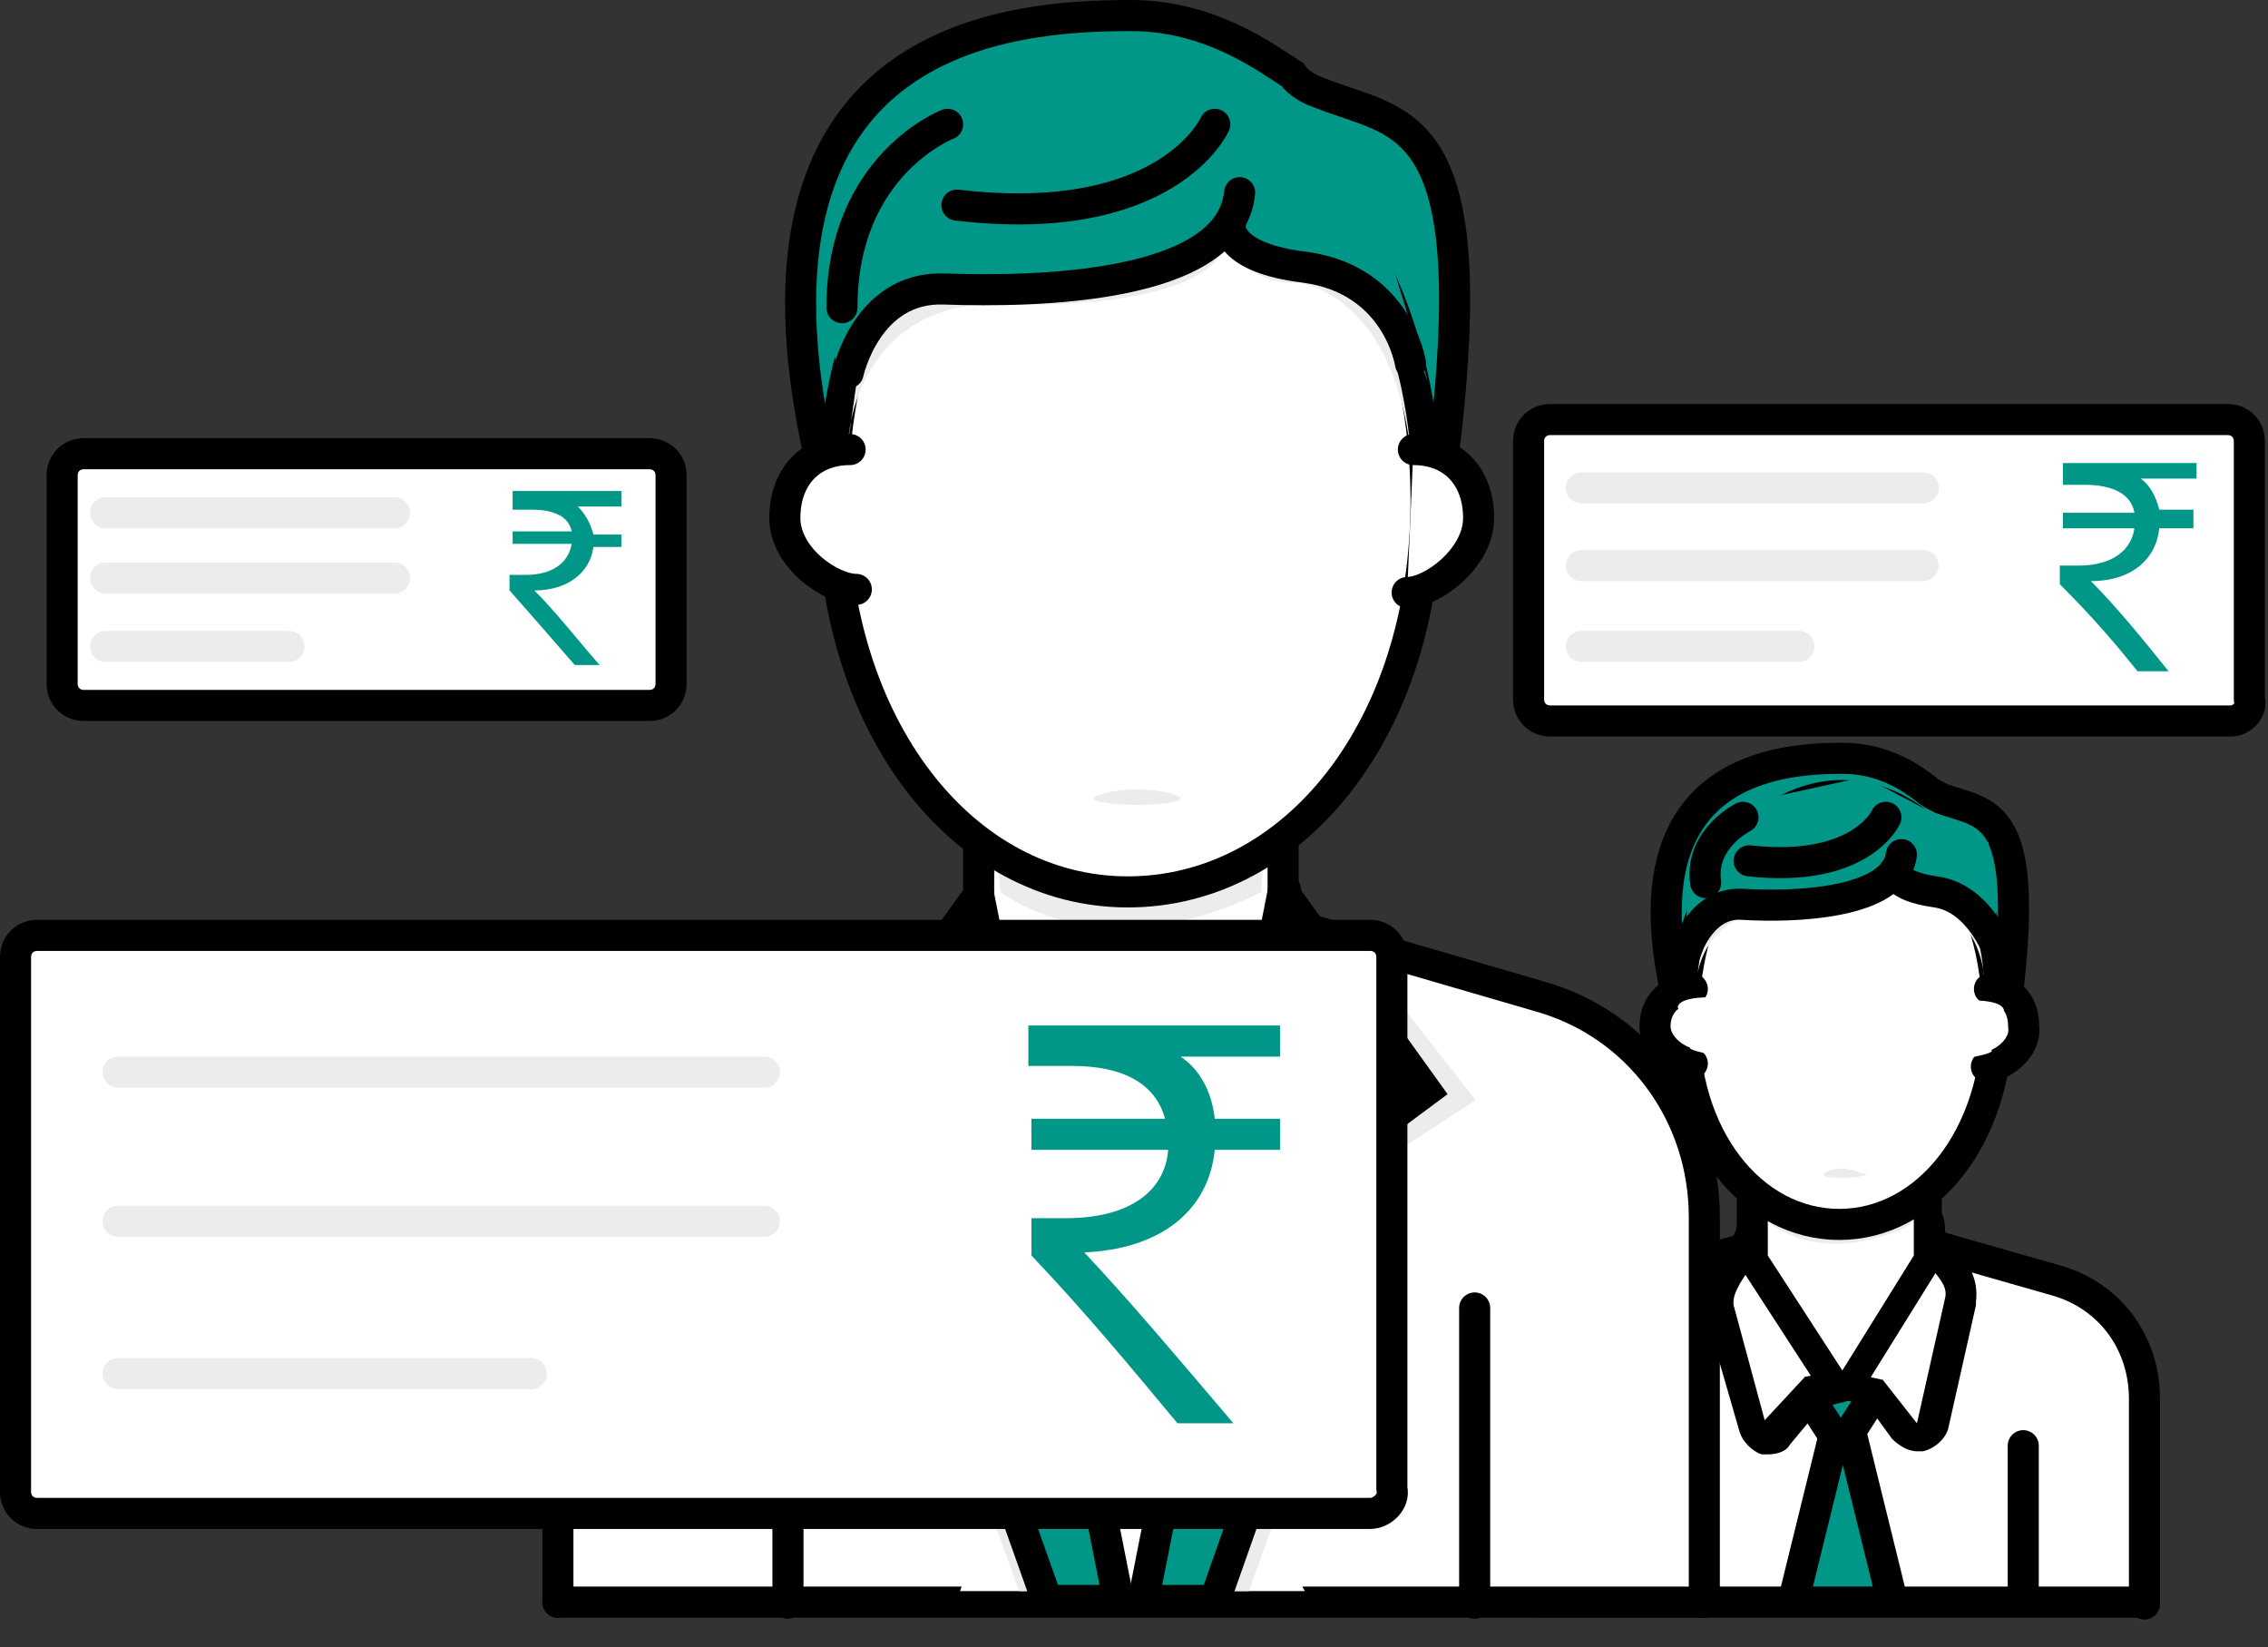 <?xml version="1.0" encoding="UTF-8"?>
<svg width="73px" height="53px" viewBox="0 0 73 53" version="1.1" xmlns="http://www.w3.org/2000/svg" xmlns:xlink="http://www.w3.org/1999/xlink">
    <rect x="0" y="0" width="73" height="53" fill="#333333" stroke="none"/>
    <!-- Generator: Sketch 60.1 (88133) - https://sketch.com -->
    <title>MktQuotes</title>
    <desc>Created with Sketch.</desc>
    <g id="Components" stroke="none" stroke-width="1" fill="none" fill-rule="evenodd">
        <g id="MktQuotes">
            <g>
                <g id="Group-4" transform="translate(49.324, 39.215)">
                    <path d="M0.1,12.3 L0.1,5.8 C0.1,4 1.3,2.4 3,2 L7.1,0.9 L8.2,0.6 L9.1,0.4 C9.8,0.2 10.5,0.2 11.2,0.4 L12,0.6 L12.7,0.8 L16.9,2 C18.6,2.5 19.7,4 19.7,5.8 L19.7,12.4" id="Fill-1" fill="#FFFFFF"></path>
                    <path d="M0.1,12.3 L0.1,5.8 C0.1,4 1.3,2.4 3,2 L7.1,0.9 L8.2,0.6 L9.1,0.4 C9.8,0.2 10.5,0.2 11.2,0.4 L12,0.6 L12.7,0.8 L16.9,2 C18.6,2.5 19.7,4 19.7,5.8 L19.7,12.4" id="Stroke-3" stroke="#000000" stroke-linecap="round" stroke-linejoin="round"></path>
                </g>
                <g id="Group-8" transform="translate(57.216, 44.147)">
                    <polyline id="Fill-5" fill="#009688" points="3.7 7.4 2.1 0.9 0.5 7.4"></polyline>
                    <polyline id="Stroke-7" stroke="#000000" points="3.7 7.4 2.1 0.9 0.5 7.4"></polyline>
                </g>
                <path d="M61.7,45.8 L60.6,45.3 C60.3,45.7 59.9,46.2 59.6,46.2 C59.3,46.2 58.6,46.4 58.1,45.1 C57.9,44.7 57.5,46.1 57,45.8 C57,45.8 56.9,44 58.6,44 C60.3,44 59.2,44.2 59.2,44.2 L60.9,43.9 L61.7,45.2 L61.7,45.8 Z" id="Fill-9" fill="#ECECEC"></path>
                <path d="M58.4,44 L60.2,44 C60.5,44 60.7,44.3 60.5,44.6 L59.6,46 C59.4,46.2 59.1,46.2 58.9,46 L58,44.6 C57.9,44.3 58,44 58.4,44" id="Fill-11" fill="#009688"></path>
                <path d="M58.4,44 L60.2,44 C60.5,44 60.7,44.3 60.5,44.6 L59.6,46 C59.4,46.2 59.1,46.2 58.9,46 L58,44.6 C57.9,44.3 58,44 58.4,44 Z" id="Stroke-13" stroke="#000000"></path>
                <path d="M60.3,44.3 C60.3,44.3 60.5,44.4 60.3,44.7 C60.3,44.7 59.6,44.4 59.2,44.6 C59.2,44.6 58.6,44.9 58.2,44.7 L58.1,44.5 C58.1,44.5 57.4,43.8 58.3,43.8 C59.2,43.8 59,44 59.4,44.1 C59.3,44.1 60,43.8 60.3,44.3" id="Fill-15" fill="#067F71"></path>
                <path d="M56.9,46.3 C56.9,46.3 56.8,46.3 56.8,46.3 C56.6,46.3 56.5,46.1 56.4,46 L55.3,42.2 C55.2,41.6 55.5,41.1 55.9,40.6 C56.1,40.2 56.4,39.8 56.4,39.6 C56.4,39.4 56.6,39.2 56.8,39.1 C56.8,39.1 56.9,39.1 56.9,39.1 C57.1,39.1 57.2,39.2 57.3,39.4 L59.7,44 C59.8,44.1 59.8,44.3 59.7,44.4 C59.6,44.5 59.5,44.6 59.3,44.7 L58.3,44.9 L57.1,46.2 C57.2,46.2 57,46.3 56.9,46.3" id="Fill-17" fill="#FFFFFF"></path>
                <path d="M56.9,38.5 C56.8,38.5 56.7,38.5 56.7,38.5 C56.3,38.6 56,39 55.9,39.5 C55.9,39.6 55.6,40.1 55.5,40.3 C55.1,40.8 54.7,41.5 54.9,42.2 C54.9,42.2 54.9,42.3 54.9,42.3 L56,46.1 C56.1,46.4 56.4,46.7 56.7,46.8 C56.8,46.8 56.8,46.8 56.9,46.8 C57.2,46.8 57.5,46.7 57.6,46.5 L58.6,45.3 L59.4,45.1 C59.7,45 60,44.8 60.1,44.6 C60.2,44.3 60.2,44 60.1,43.7 L57.8,39 C57.6,38.7 57.3,38.5 56.9,38.5 M56.9,39.5 L59.3,44.1 L58.1,44.3 L56.8,45.7 L55.8,42 C55.7,41.3 56.9,40.4 56.9,39.5" id="Fill-19" fill="#000000" fill-rule="nonzero"></path>
                <path d="M61.7,46.3 C61.5,46.3 61.4,46.2 61.3,46.1 L60.3,44.8 L59.1,44.6 C58.9,44.6 58.8,44.5 58.7,44.3 C58.6,44.2 58.6,44 58.7,43.9 L61.1,39.3 C61.2,39.1 61.4,39 61.5,39 C61.5,39 61.6,39 61.6,39 C61.8,39.1 62,39.3 62,39.5 C62,40.1 62.2,40.3 62.5,40.6 C62.7,40.9 63,41.3 63,41.8 L62,45.9 C62,46.1 61.8,46.2 61.6,46.3 C61.7,46.3 61.7,46.3 61.7,46.3" id="Fill-21" fill="#FFFFFF"></path>
                <path d="M61.7,38.5 C61.3,38.5 61,38.7 60.8,39 L58.4,43.6 C58.3,43.9 58.2,44.2 58.4,44.5 C58.5,44.8 58.8,45 59.1,45 L60.1,45.2 L60.9,46.3 C61.1,46.5 61.4,46.7 61.7,46.7 C61.8,46.7 61.8,46.7 61.9,46.7 C62.3,46.6 62.6,46.3 62.7,46 L63.6,42 C63.6,42 63.6,42 63.6,41.9 C63.7,41.1 63.3,40.6 63,40.3 C62.8,40 62.6,39.8 62.6,39.5 C62.6,39 62.3,38.7 61.9,38.5 C61.8,38.5 61.7,38.5 61.7,38.5 M61.7,39.5 C61.7,40.8 62.8,41.1 62.6,41.8 L61.7,45.8 L60.6,44.4 L59.2,44.1 L61.7,39.5" id="Fill-23" fill="#000000" fill-rule="nonzero"></path>
                <path d="M59.3,44.6 C59.1,44.6 59,44.5 58.9,44.4 L56.5,40.7 C56.4,40.6 56.4,40.5 56.4,40.4 L56.4,34.9 C56.4,34.6 56.6,34.4 56.9,34.4 L61.6,34.4 C61.9,34.4 62.1,34.6 62.1,34.9 L62.1,40.4 C62.1,40.5 62.1,40.6 62,40.7 L59.7,44.4 C59.7,44.5 59.5,44.6 59.3,44.6 L59.3,44.6 Z" id="Fill-25" fill="#FFFFFF"></path>
                <path d="M61.6,33.9 L56.9,33.9 C56.4,33.9 55.9,34.3 55.9,34.9 L55.9,40.4 C55.9,40.6 56,40.8 56.1,40.9 L58.5,44.6 C58.7,44.9 59,45 59.3,45 L59.3,45 C59.6,45 60,44.8 60.1,44.5 L62.4,40.8 C62.5,40.6 62.5,40.5 62.5,40.3 L62.5,34.8 C62.6,34.3 62.2,33.9 61.6,33.9 M61.6,34.9 L61.6,40.4 L59.3,44.1 L56.9,40.4 L56.9,34.9 L61.6,34.9" id="Fill-27" fill="#000000" fill-rule="nonzero"></path>
                <path d="M61.5,38.3 L61.5,39.4 C61.5,39.4 59.1,40.8 57,39.4 L56.9,38 L61.5,38.3 Z" id="Fill-29" fill="#ECECEC"></path>
                <path d="M59.3,24.4 C57.2,24.4 52.7,24.8 53.8,31.2 C54.5,35.3 56.2,38.8 59.2,38.8 C62.2,38.8 64.3,35.4 64.7,31.2 C65.2,26 63.9,26.2 62.5,25.7 C62.3,25.6 62.1,25.5 62,25.4 C61.6,25.1 60.7,24.4 59.3,24.4" id="Fill-31" fill="#009688"></path>
                <path d="M59.3,24.4 C57.2,24.4 52.7,24.8 53.8,31.2 C54.5,35.3 56.2,38.8 59.2,38.8 C62.2,38.8 64.3,35.4 64.7,31.2 C65.2,26 63.9,26.2 62.5,25.7 C62.3,25.6 62.1,25.5 62,25.4 C61.6,25.1 60.7,24.4 59.3,24.4 Z" id="Stroke-33" stroke="#000000"></path>
                <path d="M64.3,32.7 C64.3,36.6 62,39.4 59.2,39.4 C56.4,39.4 54.1,36.6 54.2,32.7 C54.2,28.8 56.5,25.6 59.3,25.6 C62.1,25.6 64.3,28.8 64.3,32.7" id="Fill-35" fill="#FFFFFF"></path>
                <path d="M64.3,32.7 C64.3,36.6 62,39.4 59.2,39.4 C56.4,39.4 54.1,36.6 54.2,32.7 C54.2,28.8 56.5,25.6 59.3,25.6 C62.1,25.6 64.3,28.8 64.3,32.7 Z" id="Stroke-37" stroke="#000000" stroke-linecap="round" stroke-linejoin="round"></path>
                <path d="M64,27.1 L64.4,30.8 C64.4,30.8 63.8,28.8 61.7,28.6 C61.7,28.6 60.7,28.4 61.1,27.7 C61.1,27.7 60.8,28.3 60.2,28.5 C60.2,28.5 58.1,29.2 56.4,29.1 C56.4,29.1 55,28.7 54.5,30.5 C54,30.3 54.5,27.8 54.5,27.8 L56.8,25.7 L60,25 L64,27.1 Z" id="Fill-39" fill="#009688"></path>
                <path d="M54.6,31.6 C54.6,31.6 54.7,29.3 57.3,29.3 C57.3,29.3 60.4,29.4 60.9,28.4 C60.9,28.4 61.4,29 62.2,29 C62.2,29 64,29.6 63.9,32.2 C63.9,32.2 63.9,29.4 62.9,28.9 C62.9,28.9 61,28.6 61,28 C61,28 60.1,29 58.5,29 C58.5,29 57.4,29.1 56.4,29.1 C56.4,29.1 55.2,29.1 54.7,30.9 L54.6,31.6 Z" id="Fill-41" fill="#ECECEC"></path>
                <path d="M54.3,30.5 C54.3,30.5 54.8,29 56.1,29.1 C57.7,29.2 61,29.1 61.2,27.5" id="Stroke-43" stroke="#000000" stroke-linecap="round" stroke-linejoin="round"></path>
                <path d="M64.4,30.8 C64.4,30.8 63.8,28.9 62.3,28.7 C60.9,28.5 61,28 61,28" id="Stroke-45" stroke="#000000" stroke-linecap="round" stroke-linejoin="round"></path>
                <g id="Group-50" transform="translate(63.135, 31.323)">
                    <path d="M0.9,0.5 C1.6,0.5 2,1 2,1.7 C2.1,2.4 1.3,3 0.8,3" id="Fill-47" fill="#FFFFFF"></path>
                    <path d="M0.9,0.5 C1.6,0.5 2,1 2,1.7 C2.1,2.4 1.3,3 0.8,3" id="Stroke-49" stroke="#000000" stroke-linecap="round" stroke-linejoin="round"></path>
                </g>
                <g id="Group-54" transform="translate(53.27, 31.323)">
                    <path d="M1.2,0.5 C0.5,0.5 0,1 0,1.7 C0,2.4 0.8,2.9 1.2,2.9" id="Fill-51" fill="#FFFFFF"></path>
                    <path d="M1.2,0.5 C0.5,0.5 0,1 0,1.7 C0,2.4 0.8,2.9 1.2,2.9" id="Stroke-53" stroke="#000000" stroke-linecap="round" stroke-linejoin="round"></path>
                </g>
                <path d="M60.7,26.3 C60.7,26.3 59.9,28.1 56.3,27.7" id="Stroke-55" stroke="#000000" stroke-linecap="round" stroke-linejoin="round"></path>
                <path d="M56.1,26.3 C56.1,26.3 54.7,27 54.9,28.4" id="Stroke-57" stroke="#000000" stroke-linecap="round" stroke-linejoin="round"></path>
                <g id="Group-62" transform="translate(52.284, 46.12)">
                    <line x1="1.1" y1="5.4" x2="1.1" y2="0.4" id="Fill-59" fill="#009385"></line>
                    <line x1="1.1" y1="5.4" x2="1.1" y2="0.4" id="Stroke-61" stroke="#000000" stroke-linecap="round" stroke-linejoin="round"></line>
                </g>
                <g id="Group-66" transform="translate(64.122, 46.12)">
                    <line x1="1" y1="5.4" x2="1" y2="0.4" id="Fill-63" fill="#009385"></line>
                    <line x1="1" y1="5.4" x2="1" y2="0.4" id="Stroke-65" stroke="#000000" stroke-linecap="round" stroke-linejoin="round"></line>
                </g>
                <path d="M60.1,37.8 C60.1,37.8 59.8,37.9 59.4,37.9 C59,37.9 58.7,37.9 58.7,37.8 C58.7,37.7 59,37.6 59.4,37.6 C59.8,37.7 60.1,37.8 60.1,37.8" id="Fill-67" fill="#ECECEC"></path>
                <g id="Group-72" transform="translate(49.324, 51.053)">
                    <line x1="19.7" y1="0.5" x2="0.1" y2="0.5" id="Fill-69" fill="#009385"></line>
                    <line x1="19.7" y1="0.5" x2="0.1" y2="0.5" id="Stroke-71" stroke="#000000" stroke-linecap="round" stroke-linejoin="round"></line>
                </g>
                <path d="M63.1,32.2 C63.1,32.2 64.4,32.1 64.5,32.5 L64.1,33.8 C64.1,33.8 64.3,33.9 63,34.1 L63.1,32.2 Z" id="Fill-73" fill="#FFFFFF"></path>
                <path d="M55.4,32.1 C55.4,32.1 54.1,32 54,32.4 L54.4,33.7 C54.4,33.7 54.2,33.8 55.5,34 L55.4,32.1 Z" id="Fill-75" fill="#FFFFFF"></path>
                <g id="Group-80" transform="translate(17.757, 28.363)">
                    <path d="M0.2,23.2 L0.2,10.8 C0.2,7.5 2.4,4.6 5.6,3.7 L13.2,1.6 L15.4,1 L17.1,0.5 C18.4,0.1 19.8,0.2 21.1,0.5 L22.6,1 L23.9,1.4 L31.8,3.7 C35,4.6 37.1,7.5 37.1,10.8 L37.1,23.2" id="Fill-77" fill="#FFFFFF"></path>
                    <path d="M0.2,23.2 L0.2,10.8 C0.2,7.5 2.4,4.6 5.6,3.7 L13.2,1.6 L15.4,1 L17.1,0.5 C18.4,0.1 19.8,0.2 21.1,0.5 L22.6,1 L23.9,1.4 L31.8,3.7 C35,4.6 37.1,7.5 37.1,10.8 L37.1,23.2" id="Stroke-79" stroke="#000000" stroke-linecap="round" stroke-linejoin="round"></path>
                </g>
                <g id="Group-84" transform="translate(32.554, 39.215)">
                    <polyline id="Fill-81" fill="#FFFFFF" points="7 12.3 4 0.2 0.9 12.3"></polyline>
                    <polyline id="Stroke-83" stroke="#000000" stroke-linecap="round" stroke-linejoin="round" points="7 12.3 4 0.2 0.9 12.3"></polyline>
                </g>
                <path d="M40.9,40.7 L38.8,39.7 C38.3,40.4 37.4,41.5 36.9,41.5 C36.4,41.5 35,41.8 34.1,39.4 C33.8,38.6 33,41.2 32,40.7 C32,40.7 31.8,37.3 35,37.3 C38.1,37.3 36.2,37.6 36.2,37.6 L39.4,37 L40.9,39.4 L40.9,40.7 Z" id="Fill-85" fill="#ECECEC"></path>
                <path d="M34.7,37.3 L38.1,37.3 C38.7,37.3 39,37.9 38.7,38.4 L37.1,41.1 C36.8,41.6 36.1,41.6 35.9,41.1 L34.2,38.4 C33.8,38 34.1,37.3 34.7,37.3" id="Fill-87" fill="#FFFFFF"></path>
                <path d="M34.7,37.3 L38.1,37.3 C38.7,37.3 39,37.9 38.7,38.4 L37.1,41.1 C36.8,41.6 36.1,41.6 35.9,41.1 L34.2,38.4 C33.8,38 34.1,37.3 34.7,37.3 Z" id="Stroke-89" stroke="#000000" stroke-linecap="round" stroke-linejoin="round"></path>
                <path d="M38.3,37.9 C38.3,37.9 38.8,38 38.4,38.6 C38.4,38.6 37.2,38.1 36.3,38.3 C36.3,38.3 35.2,38.9 34.3,38.6 L34.1,38.3 C34.1,38.3 32.8,37 34.5,37 C36.2,37 35.8,37.4 36.5,37.6 C36.6,37.5 37.8,37 38.3,37.9" id="Fill-91" fill="#067F71"></path>
                <path d="M32,41.2 C31.9,41.2 31.9,41.2 31.8,41.2 C31.6,41.1 31.5,40.9 31.5,40.7 L31.8,37.1 C31.5,35.4 31.5,29.2 31.5,28.9 C31.5,28.7 31.7,28.5 31.9,28.4 C31.9,28.4 32,28.4 32,28.4 C32.2,28.4 32.3,28.5 32.4,28.7 L37,37.4 C37.1,37.5 37.1,37.7 37,37.8 C36.9,37.9 36.8,38 36.6,38.1 L34.6,38.5 L32.3,41 C32.2,41.1 32.1,41.2 32,41.2" id="Fill-93" fill="#FFFFFF"></path>
                <path d="M32,27.9 C31.9,27.9 31.8,27.9 31.8,27.9 C31.4,28 31.1,28.4 31.1,28.9 C31.1,29.6 31.1,35.3 31.4,37.1 L31,40.6 C31,41 31.2,41.4 31.6,41.6 C31.7,41.7 31.9,41.7 32,41.7 C32.3,41.7 32.5,41.6 32.7,41.4 L34.9,38.9 L36.8,38.5 C37.1,38.4 37.4,38.2 37.5,38 C37.6,37.7 37.6,37.4 37.5,37.1 L32.9,28.4 C32.7,28.1 32.3,27.9 32,27.9 M32,28.8 L36.6,37.5 L34.4,38 L32,40.7 L32.3,37 C32,35.6 32,30.5 32,28.8" id="Fill-95" fill="#000000" fill-rule="nonzero"></path>
                <path d="M40.9,41.2 C40.8,41.2 40.6,41.1 40.5,41 L38.6,38.5 L36.2,38 C36,38 35.9,37.9 35.8,37.7 C35.7,37.6 35.7,37.4 35.8,37.3 L40.4,28.6 C40.5,28.4 40.7,28.3 40.8,28.3 C40.8,28.3 40.9,28.3 40.9,28.3 C41.1,28.4 41.3,28.6 41.3,28.8 C41.3,31.2 41.1,33.9 40.8,35.4 L41.3,40.6 C41.3,40.8 41.2,41 41,41.1 C41,41.2 41,41.2 40.9,41.2" id="Fill-97" fill="#FFFFFF"></path>
                <path d="M40.9,27.9 C40.5,27.9 40.2,28.1 40,28.4 L35.4,37.1 C35.3,37.4 35.2,37.7 35.4,38 C35.6,38.3 35.8,38.5 36.1,38.5 L38.3,38.9 L40.1,41.3 C40.3,41.6 40.6,41.7 40.9,41.7 C41,41.7 41.1,41.7 41.3,41.6 C41.7,41.4 42,41 41.9,40.6 L41.4,35.4 C41.6,33.9 41.9,31.2 41.9,28.8 C41.9,28.3 41.6,28 41.2,27.8 C41.1,27.9 41,27.9 40.9,27.9 L40.9,27.9 Z M40.9,28.8 C40.9,31.3 40.6,34 40.4,35.3 L40.9,40.6 L38.9,37.9 L36.3,37.4 L40.9,28.8 L40.9,28.8 Z" id="Fill-99" fill="#000000" fill-rule="nonzero"></path>
                <path d="M36.6,38 C36.4,38 36.3,37.9 36.2,37.8 L31.6,30.7 C31.5,30.6 31.5,30.5 31.5,30.4 L31.5,20.1 C31.5,19.8 31.7,19.6 32,19.6 L40.9,19.6 C41.2,19.6 41.4,19.8 41.4,20.1 L41.4,30.4 C41.4,30.5 41.4,30.6 41.3,30.7 L37,37.8 C36.9,37.9 36.7,38 36.6,38 L36.6,38 Z" id="Fill-101" fill="#FFFFFF"></path>
                <path d="M40.8,19.2 L32,19.2 C31.5,19.2 31,19.6 31,20.2 L31,30.5 C31,30.7 31.1,30.9 31.2,31 L35.8,38.1 C36,38.4 36.3,38.5 36.6,38.5 C36.6,38.5 36.6,38.5 36.6,38.5 C36.9,38.5 37.3,38.3 37.4,38 L41.7,30.9 C41.8,30.7 41.8,30.6 41.8,30.4 L41.8,20.1 C41.8,19.6 41.4,19.2 40.8,19.2 M40.8,20.1 L40.8,30.4 L36.5,37.5 L32,30.5 L32,20.1 L40.8,20.1" id="Fill-103" fill="#000000" fill-rule="nonzero"></path>
                <path d="M40.7,26.6 L40.6,28.7 C40.6,28.7 36,31.3 32.2,28.7 L32,26.1 L40.7,26.6 Z" id="Fill-105" fill="#ECECEC"></path>
                <path d="M36.4,0.5 C32.4,0.5 24,1.2 26.1,13.3 C27.5,21.1 30.6,27.6 36.3,27.7 C42,27.7 45.8,21.3 46.6,13.4 C47.6,3.6 45,4 42.5,3 C42.2,2.9 41.8,2.7 41.6,2.4 C40.8,1.9 39,0.5 36.4,0.5" id="Fill-107" fill="#009688"></path>
                <path d="M36.4,0.5 C32.4,0.5 24,1.2 26.1,13.3 C27.5,21.1 30.6,27.6 36.3,27.7 C42,27.7 45.8,21.3 46.6,13.4 C47.6,3.6 45,4 42.5,3 C42.2,2.9 41.8,2.7 41.6,2.4 C40.8,1.9 39,0.5 36.4,0.5 Z" id="Stroke-109" stroke="#000000"></path>
                <path d="M45.9,16.1 C45.9,23.5 41.6,28.7 36.3,28.7 C31,28.7 26.8,23.4 26.8,16.1 C26.8,8.7 31.1,2.8 36.4,2.8 C41.7,2.8 45.9,8.8 45.9,16.1" id="Fill-111" fill="#FFFFFF"></path>
                <path d="M45.9,16.1 C45.9,23.5 41.6,28.7 36.3,28.7 C31,28.7 26.8,23.4 26.8,16.1 C26.8,8.7 31.1,2.8 36.4,2.8 C41.7,2.8 45.9,8.8 45.9,16.1 Z" id="Stroke-113" stroke="#000000" stroke-linecap="round" stroke-linejoin="round"></path>
                <path d="M43.9,5.5 L46,12.4 C46,12.4 44.9,8.7 41,8.3 C41,8.3 39.1,7.9 39.8,6.7 C39.8,6.7 39.3,7.9 38.1,8.3 C38.1,8.3 34.1,9.7 30.9,9.4 C30.9,9.4 28.3,8.6 27.2,12 C26.2,11.5 27.6,8.4 27.6,8.4 L31.6,3 L37.7,1.6 L43.9,5.5 Z" id="Fill-115" fill="#009688"></path>
                <path d="M27.3,14.2 C27.3,14.2 27.5,9.4 32.7,9.8 C32.7,9.8 38.5,10 39.4,8 C39.4,8 40.4,9.2 41.8,9.1 C41.8,9.1 44.8,9.4 45.4,14.5 C45.4,14.5 45.1,9.8 43.1,8.9 C43.1,8.9 39.5,8.4 39.5,7.2 C39.5,7.2 37.8,9 34.7,9.2 C34.7,9.2 32.6,9.3 30.8,9.3 C30.8,9.3 28.6,8.7 27.6,12.1 L27.3,14.2 Z" id="Fill-117" fill="#ECECEC"></path>
                <path d="M27.3,12 C27.3,12 27.9,9.2 30.4,9.3 C33.3,9.4 39.6,9.3 39.9,6.2" id="Stroke-119" stroke="#000000" stroke-linecap="round" stroke-linejoin="round"></path>
                <path d="M45.4,11.7 C45.4,11.7 45,9 42,8.6 C39.5,8.3 39.6,7.3 39.6,7.3" id="Stroke-121" stroke="#000000" stroke-linecap="round" stroke-linejoin="round"></path>
                <g id="Group-126" transform="translate(44.392, 13.566)">
                    <path d="M1.1,0.9 C2.4,0.9 3.2,1.8 3.2,3.1 C3.2,4.4 1.7,5.5 0.9,5.5" id="Fill-123" fill="#FFFFFF"></path>
                    <path d="M1.1,0.9 C2.4,0.9 3.2,1.8 3.2,3.1 C3.2,4.4 1.7,5.5 0.9,5.5" id="Stroke-125" stroke="#000000" stroke-linecap="round" stroke-linejoin="round"></path>
                </g>
                <g id="Group-130" transform="translate(24.662, 13.566)">
                    <path d="M2.7,0.9 C1.4,0.9 0.6,1.8 0.6,3.1 C0.6,4.4 2.1,5.4 2.9,5.4" id="Fill-127" fill="#FFFFFF"></path>
                    <path d="M2.7,0.9 C1.4,0.9 0.6,1.8 0.6,3.1 C0.6,4.4 2.1,5.4 2.9,5.4" id="Stroke-129" stroke="#000000" stroke-linecap="round" stroke-linejoin="round"></path>
                </g>
                <path d="M39.1,4 C39.1,4 37.6,7.4 30.8,6.6" id="Stroke-131" stroke="#000000" stroke-linecap="round" stroke-linejoin="round"></path>
                <path d="M30.5,4 C30.5,4 27.1,5.3 27.1,9.9" id="Stroke-133" stroke="#000000" stroke-linecap="round" stroke-linejoin="round"></path>
                <g id="Group-138" transform="translate(24.662, 41.188)">
                    <line x1="0.7" y1="10.4" x2="0.7" y2="0.9" id="Fill-135" fill="#009385"></line>
                    <line x1="0.7" y1="10.4" x2="0.7" y2="0.9" id="Stroke-137" stroke="#000000" stroke-linecap="round" stroke-linejoin="round"></line>
                </g>
                <g id="Group-142" transform="translate(46.365, 41.188)">
                    <line x1="1.1" y1="10.4" x2="1.1" y2="0.9" id="Fill-139" fill="#009385"></line>
                    <line x1="1.1" y1="10.4" x2="1.1" y2="0.9" id="Stroke-141" stroke="#000000" stroke-linecap="round" stroke-linejoin="round"></line>
                </g>
                <path d="M38,25.7 C38,25.8 37.4,25.9 36.6,25.9 C35.8,25.9 35.2,25.8 35.2,25.7 C35.2,25.6 35.8,25.4 36.6,25.4 C37.4,25.4 38,25.6 38,25.7" id="Fill-143" fill="#ECECEC"></path>
                <g id="Group-148" transform="translate(17.757, 51.053)">
                    <line x1="37.1" y1="0.5" x2="0.2" y2="0.5" id="Fill-145" fill="#009385"></line>
                    <line x1="37.1" y1="0.5" x2="0.2" y2="0.5" id="Stroke-147" stroke="#000000" stroke-linecap="round" stroke-linejoin="round"></line>
                </g>
                <polygon id="Fill-149" fill="#FFFFFF" points="39.1 46.1 37.3 51.2 42 51.2"></polygon>
                <polygon id="Fill-151" fill="#FFFFFF" points="32.7 46.1 30.9 51.2 35.5 51.2"></polygon>
                <polygon id="Fill-153" fill="#ECECEC" points="43.8 30.7 47.5 35.4 43.8 37.8 44.5 39.2 40.2 51.2 38.6 51.2 42.4 30.3"></polygon>
                <polygon id="Fill-155" fill="#ECECEC" points="29.3 30.7 25.6 35.4 29.3 37.8 28.5 39.2 32.8 51.2 34.5 51.2 30.7 30.3"></polygon>
                <polygon id="Fill-157" fill="#009688" points="26.9 35.2 30.4 37.8 29.4 39.4 33.7 51.5 36 51.5 31.5 28.8"></polygon>
                <polygon id="Stroke-159" stroke="#000000" points="26.9 35.2 30.4 37.8 29.4 39.4 33.7 51.5 36 51.5 31.5 28.8"></polygon>
                <polygon id="Fill-161" fill="#009688" points="45.9 35.1 42.4 37.7 43.4 39.3 39.1 51.5 36.8 51.5 41.3 28.7"></polygon>
                <polygon id="Stroke-163" stroke="#000000" points="45.9 35.1 42.4 37.7 43.4 39.3 39.1 51.5 36.8 51.5 41.3 28.7"></polygon>
                <path d="M71.8,23.2 L49.9,23.2 C49.5,23.2 49.2,22.9 49.2,22.5 L49.2,14.2 C49.2,13.8 49.5,13.5 49.9,13.5 L71.7,13.5 C72.1,13.5 72.4,13.8 72.4,14.2 L72.4,22.5 C72.5,22.8 72.2,23.2 71.8,23.2" id="Fill-165" fill="#FFFFFF"></path>
                <path d="M71.8,23.2 L49.9,23.2 C49.5,23.2 49.2,22.9 49.2,22.5 L49.2,14.2 C49.2,13.8 49.5,13.5 49.9,13.5 L71.7,13.5 C72.1,13.5 72.4,13.8 72.4,14.2 L72.4,22.5 C72.5,22.8 72.2,23.2 71.8,23.2 Z" id="Stroke-167" stroke="#000000" stroke-linecap="round" stroke-linejoin="round"></path>
                <line x1="61.9" y1="15.7" x2="50.9" y2="15.7" id="Stroke-169" stroke="#ECECEC" stroke-linecap="round" stroke-linejoin="round"></line>
                <line x1="61.9" y1="18.2" x2="50.9" y2="18.2" id="Stroke-171" stroke="#ECECEC" stroke-linecap="round" stroke-linejoin="round"></line>
                <line x1="57.9" y1="20.8" x2="50.9" y2="20.8" id="Stroke-173" stroke="#ECECEC" stroke-linecap="round" stroke-linejoin="round"></line>
                <path d="M70.6,15.4 L68.9,15.4 C69.2,15.6 69.4,16 69.5,16.4 L70.6,16.4 L70.6,17 L69.5,17 C69.4,18 68.6,18.7 67.3,18.7 C68.1,19.5 69,20.6 69.8,21.6 L68.8,21.6 C68,20.6 67.3,19.8 66.3,18.8 L66.3,18.2 L66.9,18.2 C68,18.2 68.6,17.7 68.7,17 L66.4,17 L66.4,16.5 L68.7,16.5 C68.6,15.9 68,15.6 67.1,15.6 L66.4,15.6 L66.4,14.9 L70.7,14.9 L70.7,15.4 L70.6,15.4 Z" id="Fill-175" fill="#009688"></path>
                <path d="M20.9,22.7 L2.7,22.7 C2.3,22.7 2,22.4 2,22 L2,15.3 C2,14.9 2.3,14.6 2.7,14.6 L20.9,14.6 C21.3,14.6 21.6,14.9 21.6,15.3 L21.6,22 C21.6,22.4 21.3,22.7 20.9,22.7" id="Fill-177" fill="#FFFFFF"></path>
                <path d="M20.9,22.7 L2.7,22.7 C2.3,22.7 2,22.4 2,22 L2,15.3 C2,14.9 2.3,14.6 2.7,14.6 L20.9,14.6 C21.3,14.6 21.6,14.9 21.6,15.3 L21.6,22 C21.6,22.4 21.3,22.7 20.9,22.7 Z" id="Stroke-179" stroke="#000000" stroke-linecap="round" stroke-linejoin="round"></path>
                <line x1="12.7" y1="16.5" x2="3.4" y2="16.5" id="Stroke-181" stroke="#ECECEC" stroke-linecap="round" stroke-linejoin="round"></line>
                <line x1="12.7" y1="18.6" x2="3.4" y2="18.6" id="Stroke-183" stroke="#ECECEC" stroke-linecap="round" stroke-linejoin="round"></line>
                <line x1="9.3" y1="20.8" x2="3.4" y2="20.8" id="Stroke-185" stroke="#ECECEC" stroke-linecap="round" stroke-linejoin="round"></line>
                <path d="M20,16.3 L18.6,16.3 C18.8,16.5 19,16.8 19.1,17.2 L20,17.2 L20,17.6 L19.1,17.6 C19,18.4 18.3,19 17.2,19 C17.9,19.7 18.6,20.6 19.3,21.4 L18.5,21.4 C17.8,20.6 17.2,19.9 16.4,19 L16.4,18.5 L16.9,18.5 C17.8,18.5 18.3,18.1 18.4,17.5 L16.5,17.5 L16.5,17.1 L18.4,17.1 C18.3,16.6 17.8,16.4 17.1,16.4 L16.5,16.4 L16.5,15.8 L20,15.8 L20,16.3 Z" id="Fill-187" fill="#009688"></path>
                <path d="M44.1,48.7 L1.2,48.7 C0.8,48.7 0.5,48.4 0.5,48 L0.5,30.8 C0.5,30.4 0.8,30.1 1.2,30.1 L44.1,30.1 C44.5,30.1 44.8,30.4 44.8,30.8 L44.8,47.9 C44.9,48.3 44.5,48.7 44.1,48.7" id="Fill-189" fill="#FFFFFF"></path>
                <path d="M44.1,48.7 L1.2,48.7 C0.8,48.7 0.5,48.4 0.5,48 L0.5,30.8 C0.5,30.4 0.8,30.1 1.2,30.1 L44.1,30.1 C44.5,30.1 44.8,30.4 44.8,30.8 L44.8,47.9 C44.9,48.3 44.5,48.7 44.1,48.7 Z" id="Stroke-191" stroke="#000000" stroke-linecap="round" stroke-linejoin="round"></path>
                <line x1="24.6" y1="34.5" x2="3.8" y2="34.5" id="Stroke-193" stroke="#ECECEC" stroke-linecap="round" stroke-linejoin="round"></line>
                <line x1="24.6" y1="39.3" x2="3.8" y2="39.3" id="Stroke-195" stroke="#ECECEC" stroke-linecap="round" stroke-linejoin="round"></line>
                <line x1="17.1" y1="44.2" x2="3.8" y2="44.2" id="Stroke-197" stroke="#ECECEC" stroke-linecap="round" stroke-linejoin="round"></line>
                <path d="M41.2,34 L38,34 C38.6,34.4 39,35.1 39.1,36 L41.2,36 L41.2,37 L39.1,37 C38.9,39 37.3,40.2 34.9,40.3 C36.4,41.9 38,43.8 39.7,45.8 L37.9,45.8 C36.4,44 35,42.3 33.2,40.4 L33.2,39.2 L34.3,39.2 C36.4,39.2 37.5,38.3 37.6,37 L33.2,37 L33.2,36 L37.5,36 C37.2,34.9 36.2,34.3 34.5,34.3 L33.1,34.3 L33.1,33 L41.2,33 L41.2,34 L41.2,34 Z" id="Fill-199" fill="#009688"></path>
            </g>
        </g>
    </g>
</svg>